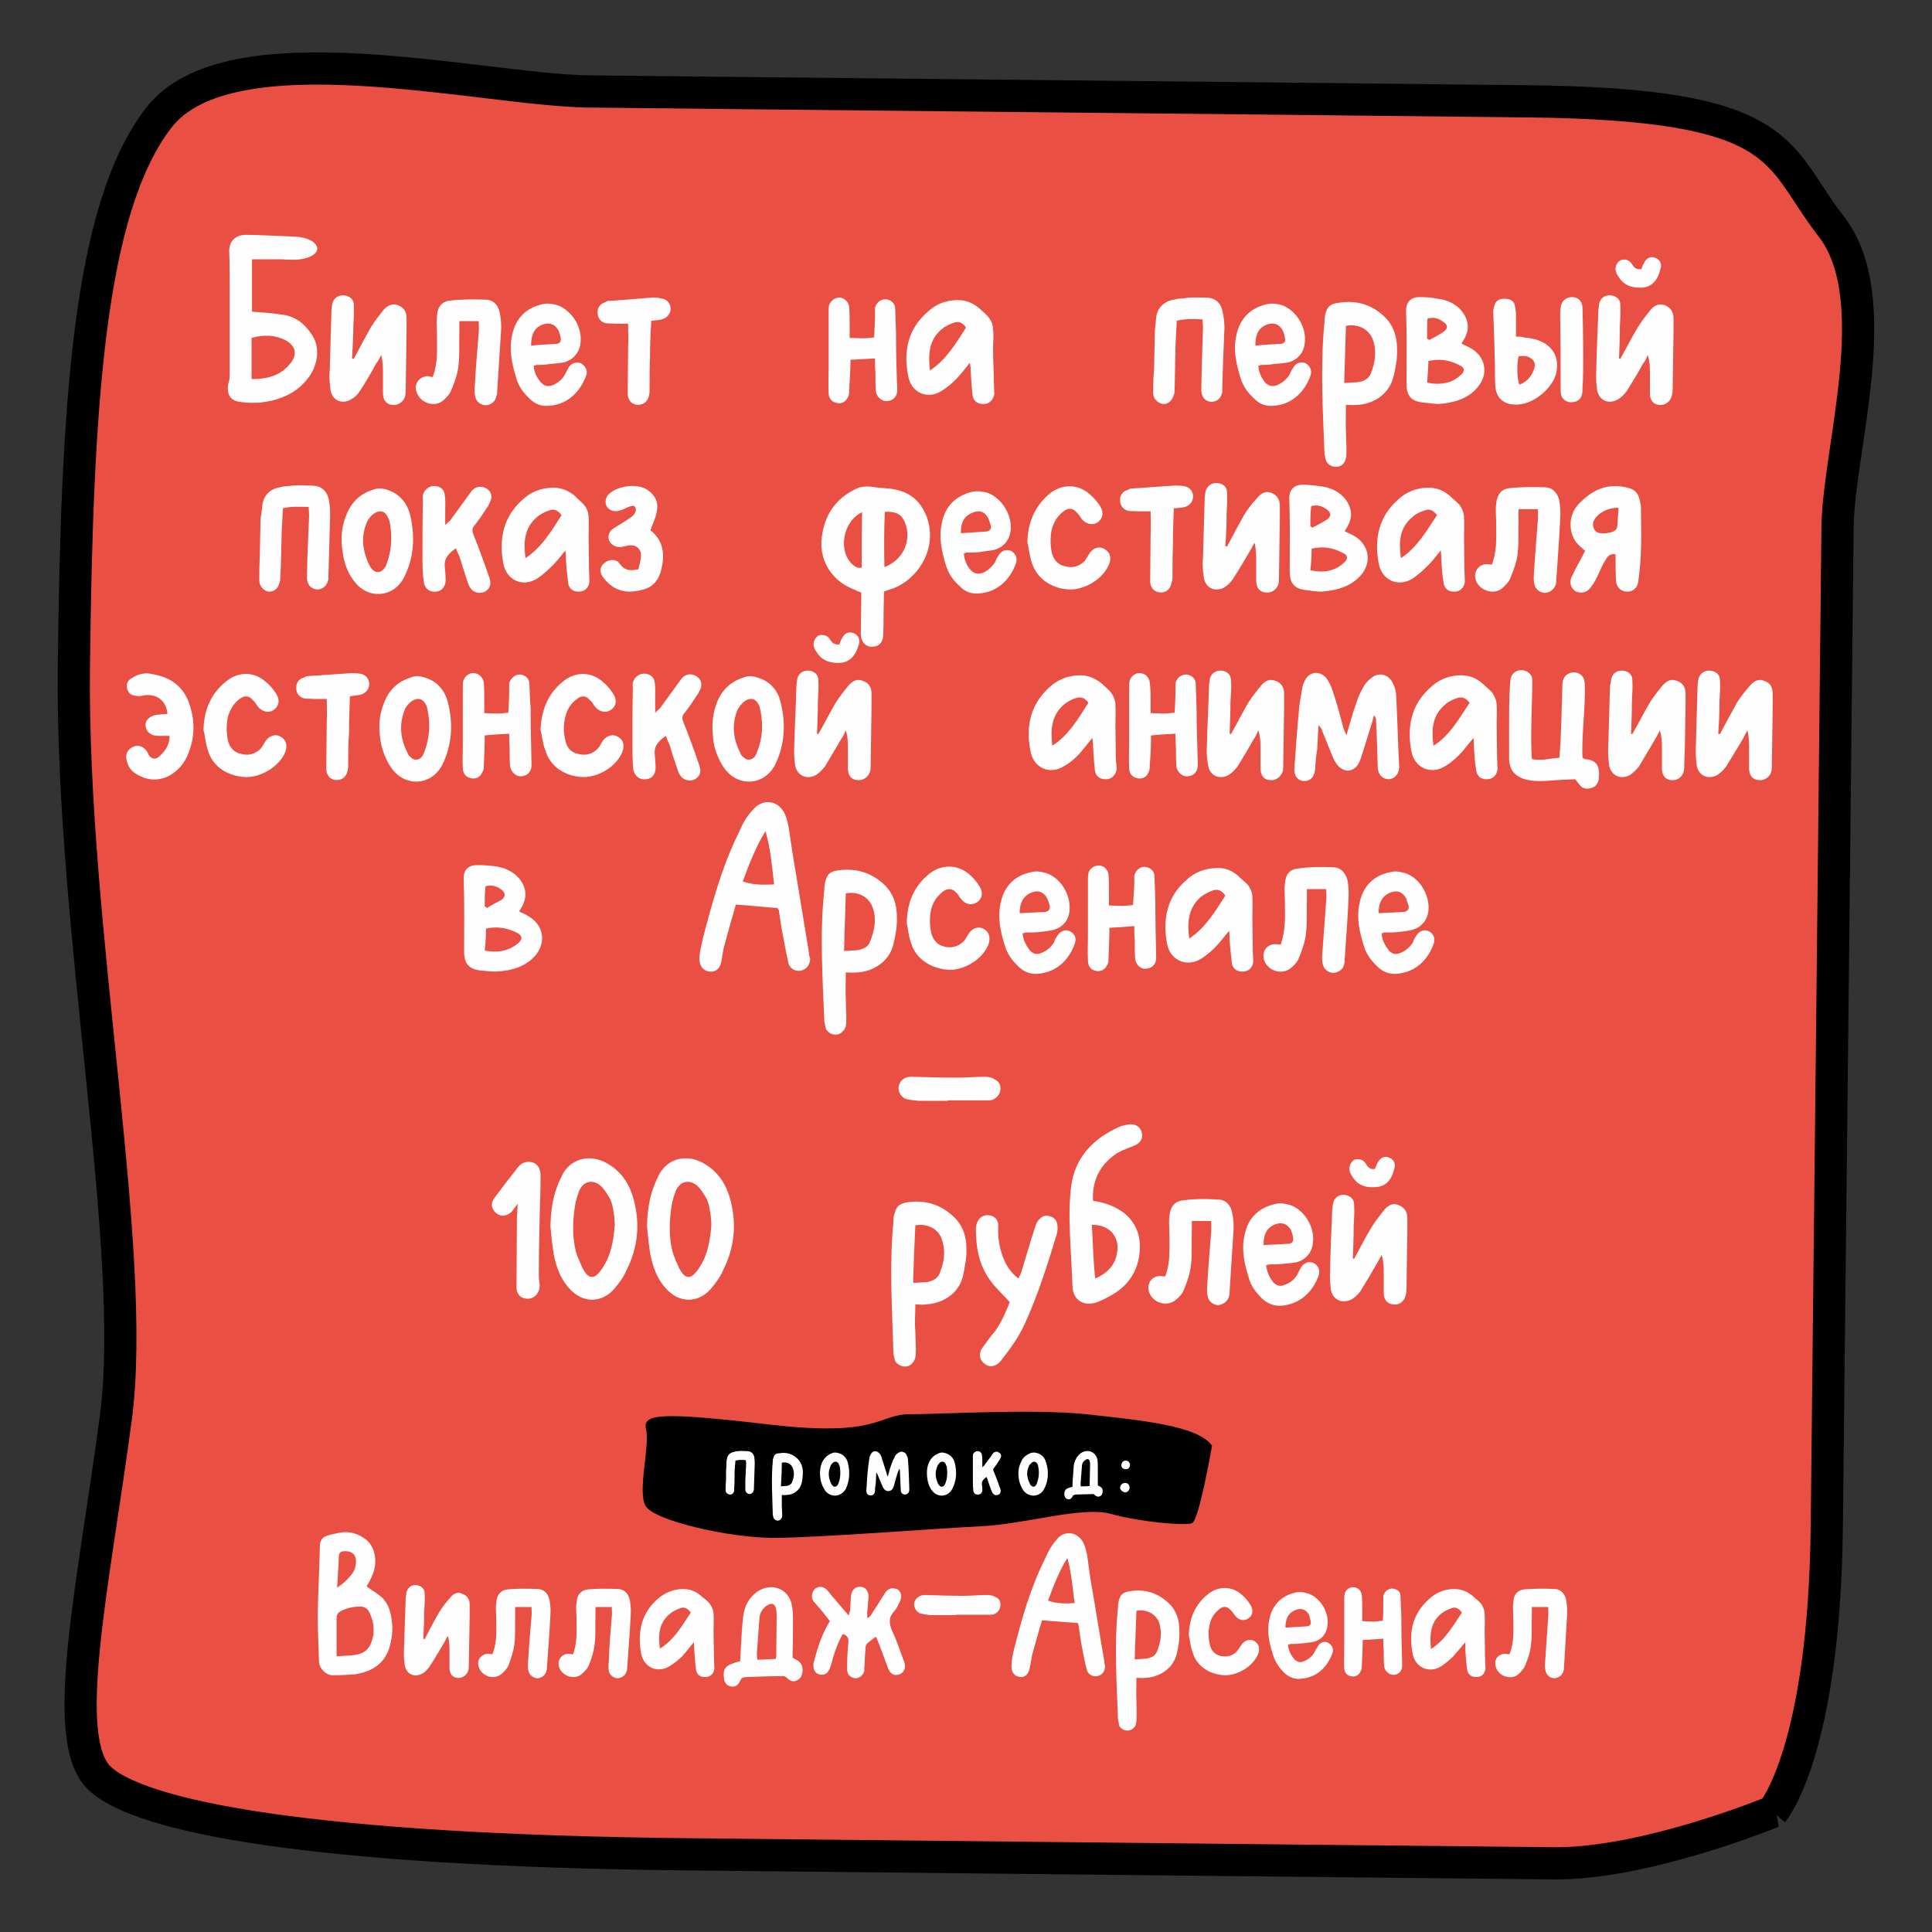 <?xml version="1.0" encoding="UTF-8"?>
<!DOCTYPE svg PUBLIC "-//W3C//DTD SVG 1.1//EN" "http://www.w3.org/Graphics/SVG/1.1/DTD/svg11.dtd">
<!-- Creator: CorelDRAW X6 -->
<svg xmlns="http://www.w3.org/2000/svg" xml:space="preserve" width="45mm" height="45mm" version="1.1" style="shape-rendering:geometricPrecision; text-rendering:geometricPrecision; image-rendering:optimizeQuality; fill-rule:evenodd; clip-rule:evenodd"
viewBox="0 0 4500 4500"
 xmlns:xlink="http://www.w3.org/1999/xlink">
 <rect x="0" y="0" width="4500" height="4500" fill="#333333" stroke="none"/>
 <defs>
  <style type="text/css">
   <![CDATA[
    .str0 {stroke:black;stroke-width:75}
    .fil2 {fill:black}
    .fil0 {fill:#E94F42}
    .fil1 {fill:#FEFEFE;fill-rule:nonzero}
   ]]>
  </style>
 </defs>
 <g id="Слой_x0020_1">
  <g id="_367596328">
   <path class="fil0 str0" d="M4129 4220c0,0 121,-140 126,-669 6,-529 23,-2140 25,-2323 2,-182 116,-533 -15,-701 -131,-168 -95,-285 -709,-291 -614,-7 -1936,-20 -2185,-23 -249,-3 -836,-152 -1001,61 -165,213 -191,676 -198,1284 -6,609 149,1352 98,1743 -52,391 -133,749 -39,840 94,92 504,169 1367,178 862,9 1804,19 2019,21 214,3 512,-120 512,-120z"/>
   <g>
    <g>
     <path class="fil1" d="M728 782c-17,-27 -39,-45 -70,-49 -23,-4 -46,-5 -71,-7 0,-36 0,-83 0,-122 36,0 53,0 71,0 9,1 19,1 28,1 33,-1 53,-13 53,-26 -1,-15 -23,-27 -54,-28 -92,-4 -102,-4 -112,-4 -26,0 -41,16 -39,43 1,25 1,60 1,85 0,66 0,132 0,198 0,7 -1,15 -3,20 -5,24 4,40 26,43 34,5 67,2 98,-10 27,-10 48,-26 65,-50 20,-29 24,-67 7,-94zm-53 66c-22,27 -52,35 -89,35 0,-33 0,-64 0,-96 30,-8 55,-7 80,6 24,13 27,35 9,55zm149 -12c-1,0 -3,-1 -4,-1 1,-25 3,-49 3,-75 1,-17 2,-34 1,-51 0,-12 -10,-20 -23,-21 -12,-1 -23,5 -27,19 -1,4 -1,10 -2,16 -1,47 -3,93 -4,140 -2,15 0,30 2,46 4,24 27,34 48,21 8,-4 15,-11 20,-19 14,-21 26,-42 38,-64 5,-6 8,-13 12,-20 4,16 4,30 4,44 0,16 0,30 0,45 0,16 8,26 22,27 13,2 27,-7 30,-22 1,-5 1,-11 1,-15 1,-45 1,-90 2,-135 0,-10 0,-20 0,-30 0,-14 -6,-25 -20,-30 -12,-5 -24,0 -33,10 -10,13 -21,26 -30,41 -14,25 -27,49 -40,74zm291 -88c0,11 1,18 0,26 -3,42 -7,82 -9,124 -1,9 -1,18 1,26 2,12 14,20 25,20 12,-1 22,-9 24,-21 2,-4 2,-7 2,-11 3,-47 6,-94 9,-141 1,-14 0,-28 -3,-42 -3,-18 -15,-31 -33,-31 -27,-1 -55,-1 -82,2 -21,2 -30,16 -31,35 -1,7 -1,12 -1,19 1,19 1,39 1,58 0,23 -2,44 -10,66 -5,0 -9,-2 -13,-2 -19,2 -31,18 -25,36 7,25 39,38 61,22 8,-7 17,-16 20,-25 8,-19 15,-38 17,-58 3,-26 1,-52 2,-79 0,-7 0,-15 0,-24 16,0 28,0 45,0zm128 104c3,-1 5,-1 7,-2 10,0 19,0 29,-2 11,-1 24,-2 35,-4 21,-6 36,-23 38,-45 5,-36 -19,-75 -53,-88 -10,-3 -22,-5 -33,-3 -40,8 -65,33 -73,72 -8,34 -1,66 9,99 5,20 17,36 32,50 13,13 28,18 46,16 44,-3 73,-35 86,-72 3,-11 -3,-21 -13,-27 -10,-4 -21,-1 -28,9 -3,6 -6,11 -9,17 -6,11 -15,19 -28,25 -11,4 -19,3 -28,-6 -9,-11 -16,-23 -17,-39zm-6 -47c0,-22 5,-39 24,-48 18,-7 31,-3 40,13 2,5 4,11 5,18 1,8 -2,12 -10,13 -20,1 -39,2 -59,4zm226 -51c0,19 1,37 0,55 0,36 -1,72 -1,108 0,16 11,26 24,26 14,0 24,-9 26,-24 1,-3 1,-8 1,-12 0,-24 0,-48 1,-73 0,-28 1,-57 3,-87 9,-1 18,-1 24,-3 13,-3 21,-14 21,-25 0,-12 -9,-23 -23,-24 -7,-2 -13,-2 -20,-2 -35,3 -69,6 -104,8 -2,1 -3,1 -5,3 -12,3 -19,13 -18,25 0,12 8,22 20,24 7,1 14,0 20,1 10,0 21,0 31,0zm573 32c-10,1 -19,2 -27,2 -10,0 -19,-1 -30,-1 0,-10 0,-18 0,-27 0,-15 0,-30 -1,-44 -1,-12 -10,-21 -21,-23 -11,-1 -22,7 -26,18 -1,6 -1,10 -1,16 0,44 0,87 0,130 0,19 -1,39 0,58 0,12 7,21 17,23 11,4 23,-1 28,-13 3,-5 3,-11 3,-18 1,-23 3,-45 3,-69 19,-1 37,-2 57,-3 0,12 0,22 1,33 0,14 0,29 1,42 1,15 15,26 27,24 14,-1 23,-11 23,-26 -2,-44 -3,-89 -3,-133 -1,-19 -1,-39 -2,-58 -1,-12 -11,-19 -22,-20 -12,0 -22,8 -25,20 0,4 0,10 0,15 0,18 -1,34 -2,54zm223 59c2,10 2,16 2,20 1,18 2,35 4,53 1,15 11,23 24,23 14,1 24,-8 27,-23 0,-9 -1,-18 -1,-26 0,-26 -2,-51 -2,-77 0,-16 2,-33 0,-49 0,-9 -4,-19 -9,-25 -6,-9 -15,-15 -23,-23 -16,-13 -33,-20 -54,-19 -26,1 -48,10 -67,28 -45,39 -56,91 -45,147 6,41 46,58 79,36 13,-8 23,-17 32,-26 11,-11 20,-23 33,-39zm-93 18c-4,-36 -3,-70 26,-95 8,-7 19,-13 29,-16 12,-5 22,0 29,11 -23,36 -46,75 -84,100zm635 -119c0,6 1,13 1,19 -1,32 -2,66 -3,98 0,16 -1,33 -1,49 1,16 10,25 23,26 14,0 24,-9 26,-24 0,-3 0,-5 0,-8 1,-47 3,-94 5,-141 0,-13 -2,-25 -4,-36 -4,-22 -18,-34 -40,-34 -17,0 -35,-1 -52,2 -11,0 -24,3 -34,6 -16,7 -27,20 -29,38 -1,11 -2,20 -3,31 -1,31 -1,62 -2,93 -2,17 -2,35 -2,52 0,13 9,23 22,26 12,1 22,-7 26,-21 2,-4 2,-10 2,-14 1,-35 1,-68 2,-102 1,-19 2,-38 3,-57 21,-5 40,-4 60,-3zm130 108c2,-1 4,-1 6,-2 10,0 19,0 29,-2 12,-1 24,-2 35,-4 22,-6 36,-23 38,-45 5,-36 -19,-75 -52,-88 -10,-3 -23,-5 -34,-3 -39,8 -65,33 -73,72 -8,34 -1,66 9,99 6,20 17,36 33,50 12,13 28,18 46,16 43,-3 73,-35 85,-72 3,-11 -2,-21 -12,-27 -11,-4 -22,-1 -28,9 -4,6 -7,11 -9,17 -7,11 -16,19 -29,25 -11,4 -19,3 -28,-6 -9,-11 -15,-23 -16,-39zm-7 -47c0,-22 5,-39 24,-48 18,-7 31,-3 40,13 2,5 4,11 5,18 2,8 -2,12 -10,13 -20,1 -39,2 -59,4zm211 138c9,0 17,1 26,0 32,-1 74,-20 85,-67 5,-20 9,-42 8,-64 0,-29 -9,-56 -31,-76 -29,-27 -64,-37 -103,-31 -22,2 -30,10 -34,31 -1,5 -1,9 -1,14 -10,102 -4,204 0,306 1,6 2,13 4,18 8,15 29,18 40,6 5,-6 7,-15 7,-22 1,-17 -1,-35 -1,-52 -1,-21 0,-40 0,-63zm-4 -51c1,-47 3,-91 4,-133 29,-6 55,9 63,33 9,26 5,52 -5,78 -5,12 -16,18 -29,20 -9,1 -19,1 -33,2zm273 -92c11,-16 17,-30 14,-48 -6,-29 -33,-52 -68,-56 -14,-3 -29,-4 -44,-4 -20,0 -31,12 -31,31 2,57 1,113 1,170 0,31 12,43 44,45 10,1 21,3 31,3 37,-3 71,-13 93,-42 24,-31 15,-70 -20,-89 -5,-3 -12,-5 -20,-10zm-80 91c1,-17 3,-32 3,-50 25,-6 49,-3 73,10 11,5 13,13 3,22 -7,7 -16,12 -25,16 -16,5 -33,7 -54,2zm0 -102c0,-16 0,-30 1,-47 14,-4 26,-1 37,8 11,7 11,15 0,23 -10,7 -22,13 -33,19 -1,-1 -2,-2 -5,-3zm207 -5c0,-19 0,-37 0,-55 -1,-6 -1,-12 -3,-19 -2,-9 -11,-14 -21,-14 -12,-1 -21,3 -25,12 -2,6 -4,12 -4,18 2,43 3,85 4,128 0,16 0,31 1,47 3,32 27,46 63,40 35,-7 72,-41 79,-73 10,-47 -21,-79 -76,-82 -4,-2 -10,-2 -18,-2zm6 46c12,-2 23,-1 32,7 9,9 6,19 2,28 -6,14 -16,25 -32,31 -5,-12 -7,-44 -2,-66zm149 72c3,-29 1,-151 0,-184 0,-16 -10,-26 -24,-26 -15,0 -26,10 -27,25 -1,7 -1,15 -1,22 1,56 1,111 1,166 0,4 0,10 1,14 2,10 12,18 23,18 12,0 22,-5 25,-16 2,-5 2,-12 2,-19zm137 -275c-13,1 -17,-4 -22,-12 -5,-9 -17,-13 -26,-9 -8,4 -13,13 -12,23 1,5 3,10 6,14 12,21 31,28 55,27 22,-1 37,-16 43,-42 5,-12 0,-22 -10,-27 -11,-5 -22,-1 -28,12 -3,4 -4,10 -6,14zm-49 209c-1,0 -2,-1 -3,-1 1,-25 2,-49 2,-75 1,-17 2,-34 1,-51 0,-12 -10,-20 -22,-21 -13,-1 -24,5 -27,19 -1,4 -1,10 -2,16 -2,47 -4,93 -5,140 -1,15 0,30 2,46 5,24 27,34 49,21 7,-4 14,-11 20,-19 13,-21 26,-42 38,-64 5,-6 8,-13 11,-20 5,16 5,30 5,44 0,16 0,30 0,45 0,16 8,26 21,27 14,2 27,-7 30,-22 2,-5 2,-11 2,-15 1,-45 1,-90 2,-135 0,-10 0,-20 0,-30 0,-14 -7,-25 -20,-30 -13,-5 -24,0 -33,10 -10,13 -21,26 -30,41 -15,25 -27,49 -41,74zm-3055 345c0,7 1,13 1,19 -1,32 -3,66 -4,98 0,16 -1,33 -1,49 1,16 10,25 24,26 13,0 23,-9 26,-24 0,-3 0,-5 0,-8 1,-47 3,-94 4,-141 0,-12 -1,-25 -3,-36 -5,-22 -18,-33 -41,-33 -16,0 -34,-2 -51,1 -12,0 -24,3 -34,6 -17,7 -27,21 -29,39 -1,10 -2,20 -4,30 -1,31 -1,62 -2,93 -1,17 -1,35 -1,52 0,13 9,23 21,26 13,1 23,-7 26,-21 2,-4 2,-10 2,-14 2,-35 2,-68 3,-102 1,-19 2,-38 3,-57 20,-5 39,-4 60,-3zm82 121c4,17 11,36 25,53 32,42 91,37 115,-10 24,-47 26,-97 14,-147 -8,-30 -28,-51 -59,-59 -9,-2 -19,-2 -28,2 -29,9 -50,29 -61,58 -14,33 -14,66 -6,103zm107 -85c6,34 4,65 -7,95 -1,4 -3,8 -6,12 -8,11 -20,11 -28,2 -3,-3 -5,-6 -7,-10 -15,-32 -20,-64 -6,-98 3,-9 11,-18 19,-23 13,-8 25,-4 31,11 3,4 3,9 4,11zm154 60c3,9 7,15 9,22 7,21 13,42 20,62 7,17 19,22 34,19 14,-5 21,-17 15,-34 -12,-35 -24,-68 -38,-103 -3,-8 -2,-14 4,-20 10,-13 19,-26 28,-40 4,-5 6,-11 9,-17 4,-12 0,-23 -11,-29 -12,-6 -24,-4 -33,6 -2,2 -3,5 -6,8 -14,20 -30,41 -45,62 -2,2 -5,4 -11,10 0,-13 0,-22 0,-31 0,-13 1,-27 -1,-39 -1,-14 -12,-21 -25,-21 -12,0 -23,9 -26,21 -1,4 0,10 0,15 -1,42 -1,84 -1,125 0,21 0,42 3,62 2,16 14,25 29,23 13,-1 22,-12 22,-27 0,-10 -1,-21 -2,-31 -2,-20 9,-31 26,-43zm255 5c1,10 1,16 1,20 1,18 3,35 5,53 1,15 11,23 23,23 15,1 25,-8 27,-23 0,-9 -1,-18 -1,-26 0,-26 -1,-51 -1,-77 0,-16 1,-33 0,-48 0,-9 -4,-20 -9,-26 -7,-9 -16,-15 -23,-23 -16,-13 -33,-20 -54,-19 -26,1 -49,10 -68,28 -45,40 -55,91 -45,147 7,41 46,58 80,36 12,-8 22,-17 31,-26 12,-11 21,-23 34,-39zm-93 18c-5,-36 -3,-70 26,-95 8,-7 19,-13 29,-16 11,-5 21,0 29,11 -23,36 -46,75 -84,100zm291 -65c6,-17 13,-30 15,-45 4,-20 -4,-37 -22,-49 -22,-16 -71,-10 -91,11 -7,8 -9,20 -3,29 7,9 19,12 30,8 12,-3 26,-14 34,-10 8,10 -1,21 -10,27 -11,8 -24,15 -36,23 -12,6 -18,18 -13,30 4,10 16,17 29,15 4,-1 9,-2 13,-3 18,-4 32,5 32,23 0,10 -4,22 -6,32 -19,4 -32,3 -43,-12 -7,-12 -22,-12 -33,-5 -13,8 -16,21 -8,33 4,6 9,12 16,18 23,21 52,21 80,13 26,-7 38,-28 42,-50 8,-34 3,-65 -26,-88zm544 143c7,-3 12,-4 17,-6 56,-18 110,-89 83,-167 -16,-42 -44,-62 -87,-67 -13,-1 -27,-2 -40,-4 -15,-2 -29,-1 -43,7 -45,23 -69,61 -75,111 -7,55 26,104 78,122 4,3 9,4 14,6 0,7 0,13 0,20 0,26 -1,52 -1,76 0,21 14,33 30,30 13,-1 21,-10 22,-25 1,-17 1,-34 1,-51 0,-18 1,-34 1,-52zm2 -186c31,-1 42,8 50,34 10,40 -10,79 -51,95 -1,-43 -1,-86 1,-129zm-53 1c-1,43 -1,86 -1,129 -10,2 -15,-2 -21,-7 -35,-31 -23,-101 22,-122zm237 96c2,-1 4,-1 6,-2 10,0 19,0 30,-1 11,-2 23,-3 34,-5 22,-6 36,-22 39,-45 4,-36 -20,-75 -53,-88 -10,-3 -23,-5 -34,-3 -39,8 -65,33 -73,72 -8,34 -1,66 9,99 6,20 17,36 33,50 12,13 28,18 46,16 43,-3 73,-35 85,-72 3,-11 -2,-21 -12,-27 -10,-4 -22,-1 -28,9 -4,6 -7,11 -9,17 -7,11 -16,19 -28,25 -12,4 -20,3 -29,-6 -9,-11 -15,-23 -16,-39zm-7 -47c0,-22 5,-38 25,-47 18,-8 30,-4 39,12 2,6 4,11 6,18 1,8 -3,12 -11,13 -20,1 -39,3 -59,4zm155 21c4,16 5,32 10,47 12,38 47,62 90,63 37,0 79,-27 91,-61 5,-14 1,-26 -11,-33 -11,-7 -25,-4 -34,8 -4,6 -8,13 -12,19 -12,13 -29,18 -46,13 -17,-3 -27,-16 -31,-31 -4,-19 -4,-38 0,-56 5,-17 14,-31 27,-41 12,-9 23,-8 32,4 4,3 7,9 10,13 9,12 25,17 37,9 12,-8 16,-22 7,-37 -7,-11 -15,-21 -25,-29 -27,-24 -63,-24 -91,-3 -37,30 -53,69 -54,115zm287 -72c0,19 1,37 0,55 0,36 -1,72 -1,108 0,16 11,26 25,26 13,0 23,-9 25,-24 2,-3 2,-8 2,-12 0,-24 0,-48 1,-73 0,-28 1,-57 2,-87 9,-1 18,-1 25,-3 12,-3 20,-13 20,-25 0,-12 -9,-23 -23,-24 -6,-1 -13,-1 -20,-1 -35,2 -68,5 -103,7 -2,1 -4,1 -6,3 -12,3 -19,13 -18,25 0,12 8,22 20,24 7,1 14,0 21,1 10,0 20,0 30,0zm178 82c-1,0 -2,-1 -4,-1 2,-25 3,-49 3,-75 1,-17 2,-34 1,-51 0,-12 -10,-20 -23,-21 -12,-1 -23,6 -27,19 -1,4 -1,10 -2,16 -1,47 -3,93 -4,140 -2,15 0,30 2,46 4,24 27,34 48,22 8,-5 15,-12 20,-20 14,-21 26,-42 39,-64 4,-6 7,-13 11,-20 4,16 4,31 4,44 0,16 0,30 0,45 0,16 8,26 22,27 13,2 27,-7 30,-21 1,-6 1,-12 1,-16 1,-45 1,-90 2,-135 0,-10 0,-20 0,-30 0,-14 -6,-25 -20,-30 -12,-5 -23,0 -32,11 -11,12 -22,25 -31,40 -14,25 -27,49 -40,74z"/>
     <path class="fil1" d="M3132 1237c11,-16 17,-30 14,-48 -6,-29 -33,-52 -68,-56 -14,-2 -29,-4 -44,-4 -20,0 -31,12 -31,31 2,57 1,113 1,170 0,31 12,43 44,45 10,2 21,3 31,3 37,-3 71,-13 94,-42 23,-31 14,-70 -21,-89 -5,-3 -12,-5 -20,-10zm-80 91c2,-17 3,-32 3,-50 25,-6 49,-3 73,10 11,5 13,13 3,22 -7,7 -16,13 -25,16 -15,6 -33,7 -54,2zm0 -102c0,-16 0,-30 2,-47 13,-4 25,-1 37,8 10,8 10,15 0,23 -11,7 -23,13 -34,19 -1,-1 -2,-2 -5,-3zm304 56c1,10 1,16 1,20 1,18 2,35 5,53 1,15 11,23 23,23 15,1 25,-8 27,-23 0,-9 -1,-18 -1,-26 0,-26 -1,-51 -1,-77 0,-16 1,-33 0,-48 0,-9 -5,-20 -9,-26 -7,-9 -16,-15 -24,-23 -15,-13 -32,-20 -54,-19 -25,1 -48,10 -67,28 -45,40 -55,91 -45,147 7,41 46,58 80,36 12,-8 22,-17 31,-26 12,-11 21,-23 34,-39zm-93 18c-5,-36 -4,-70 26,-95 7,-7 19,-13 29,-16 11,-5 21,0 29,11 -24,36 -46,75 -84,100zm319 -114c0,10 1,18 0,25 -3,42 -7,82 -9,124 -1,9 -1,18 1,26 2,12 14,20 25,20 12,-1 22,-9 25,-21 1,-4 1,-7 1,-10 3,-48 7,-95 9,-142 1,-13 0,-28 -2,-42 -4,-18 -16,-31 -34,-31 -27,-1 -55,-1 -82,2 -20,2 -29,16 -31,35 -1,7 -1,12 -1,19 1,19 1,39 1,59 0,22 -2,43 -10,65 -5,0 -9,-1 -13,-1 -19,1 -30,18 -25,36 7,24 40,37 61,21 8,-7 17,-16 20,-25 8,-19 15,-38 17,-58 3,-26 1,-52 2,-79 0,-7 0,-14 0,-23 16,0 28,0 45,0zm181 105c0,4 0,7 0,10 0,16 0,33 1,50 0,15 10,26 24,27 15,1 26,-8 28,-24 8,-58 7,-101 6,-174 -4,-30 -10,-41 -40,-46 -45,-8 -77,11 -105,40 -23,24 -25,62 -6,89 6,7 14,14 21,20 -10,21 -22,40 -31,60 -7,14 -2,28 10,35 13,5 26,2 35,-11 15,-19 21,-44 35,-65 4,-7 10,-13 22,-11zm7 -108c-1,15 -2,30 -3,43 -1,15 -26,17 -39,16 -14,-1 -21,-16 -16,-28 6,-17 34,-33 58,-31zm-3375 531c0,20 -9,34 -23,47 -10,10 -21,7 -27,-5 0,-1 -1,-2 -1,-3 -7,-12 -17,-18 -30,-15 -13,4 -21,14 -20,27 2,14 7,26 19,35 24,16 49,21 77,9 24,-12 40,-31 49,-55 16,-40 15,-80 0,-120 -15,-38 -44,-57 -85,-64 -16,-4 -33,0 -46,9 -11,5 -14,14 -12,25 3,9 8,15 17,16 7,2 14,2 20,0 31,-6 55,12 57,43 -8,0 -17,1 -26,2 -16,3 -26,13 -25,25 1,14 12,24 29,24 9,0 17,0 27,0zm79 -14c4,16 5,32 10,47 11,39 47,62 90,63 37,0 79,-27 91,-60 5,-15 1,-27 -11,-34 -11,-7 -25,-3 -34,8 -4,6 -8,13 -12,19 -13,13 -29,18 -46,13 -17,-3 -27,-15 -31,-31 -4,-19 -4,-38 0,-56 5,-17 14,-31 27,-41 12,-9 23,-8 32,4 4,3 7,9 10,13 9,12 25,17 37,9 12,-8 16,-22 7,-37 -7,-11 -15,-21 -25,-29 -27,-24 -63,-24 -91,-2 -37,29 -53,68 -54,114zm287 -72c0,19 1,37 0,55 0,36 -1,72 -1,108 0,16 11,26 24,26 14,0 24,-9 26,-24 1,-3 1,-7 1,-12 0,-24 0,-48 2,-73 0,-28 1,-57 2,-86 9,-2 18,-2 25,-4 12,-3 20,-13 20,-25 0,-12 -9,-23 -23,-24 -6,-1 -13,-1 -20,-1 -35,2 -68,5 -103,7 -3,2 -4,2 -6,3 -12,3 -19,13 -18,26 0,11 8,21 20,23 7,1 14,0 21,1 10,0 20,0 30,0zm128 111c5,17 12,36 25,53 33,42 91,37 116,-10 23,-47 26,-96 13,-147 -8,-30 -28,-51 -58,-58 -9,-3 -19,-3 -28,1 -30,9 -51,29 -62,58 -14,33 -14,66 -6,103zm107 -85c7,34 4,65 -7,96 -1,3 -3,7 -5,11 -8,11 -21,11 -28,2 -4,-3 -6,-6 -7,-10 -16,-31 -20,-64 -7,-98 3,-9 11,-18 19,-23 14,-8 25,-4 32,11 2,4 2,9 3,11zm188 6c-10,1 -19,2 -27,2 -10,0 -19,-1 -29,-1 0,-10 0,-18 0,-27 0,-15 0,-29 -1,-44 -2,-12 -11,-21 -22,-22 -11,-2 -22,6 -26,18 -1,5 -1,10 -1,15 0,44 0,87 0,131 0,19 -1,38 0,57 0,12 7,21 17,23 11,4 24,-1 28,-13 4,-4 4,-11 4,-18 1,-22 2,-45 2,-68 19,-2 37,-3 57,-4 0,13 0,23 1,33 0,14 0,29 1,42 2,15 15,26 27,24 14,-1 23,-11 23,-26 -1,-44 -2,-89 -2,-132 -2,-19 -2,-40 -3,-59 -1,-12 -11,-19 -22,-20 -11,0 -21,8 -25,20 0,5 0,10 0,15 0,18 -1,35 -2,54zm75 40c4,16 5,32 11,47 11,39 47,62 89,63 38,0 79,-27 91,-60 5,-15 2,-27 -11,-34 -11,-7 -25,-3 -34,8 -4,6 -7,13 -12,19 -12,13 -29,18 -46,13 -17,-3 -27,-15 -30,-31 -5,-19 -5,-38 0,-56 4,-17 13,-31 27,-41 11,-9 22,-8 31,4 5,3 7,9 10,13 9,12 25,17 37,9 13,-8 16,-22 7,-37 -7,-11 -15,-21 -25,-29 -27,-24 -63,-24 -91,-2 -37,29 -52,68 -54,114zm292 14c3,9 6,15 9,22 6,21 13,42 20,62 7,17 19,22 34,19 14,-5 21,-17 15,-34 -12,-35 -24,-68 -38,-103 -3,-8 -2,-14 4,-20 10,-13 19,-26 28,-40 4,-5 6,-11 9,-16 4,-13 0,-24 -12,-30 -11,-6 -23,-4 -32,6 -2,2 -4,6 -6,8 -14,20 -30,41 -45,62 -2,2 -5,4 -11,10 0,-13 0,-22 0,-31 0,-13 1,-27 -1,-39 -1,-13 -12,-21 -25,-21 -12,0 -23,9 -26,21 -1,5 0,10 0,15 -1,42 -1,84 -1,125 0,21 0,42 2,62 3,16 15,25 30,23 13,-1 22,-11 22,-27 0,-10 -1,-20 -2,-31 -2,-20 9,-31 26,-43zm113 25c5,17 12,36 25,53 33,42 91,37 116,-10 23,-47 26,-96 13,-147 -7,-30 -28,-51 -58,-58 -9,-3 -19,-3 -28,1 -29,9 -51,29 -62,58 -13,33 -13,66 -6,103zm107 -85c7,34 5,65 -7,96 -1,3 -3,7 -5,11 -8,11 -20,11 -28,2 -4,-3 -6,-6 -7,-10 -16,-31 -20,-64 -7,-98 4,-9 12,-18 19,-23 14,-8 25,-4 32,11 2,4 2,9 3,11zm184 -153c-13,1 -17,-4 -22,-12 -5,-9 -17,-12 -26,-9 -7,4 -13,13 -12,24 1,4 3,10 6,13 12,21 31,28 55,27 22,-1 37,-16 44,-42 4,-12 0,-22 -11,-27 -11,-5 -22,-1 -28,12 -3,4 -4,10 -6,14zm-49 209c-1,0 -2,-1 -3,-1 1,-25 2,-49 2,-75 1,-17 2,-34 1,-51 0,-12 -10,-20 -22,-21 -13,-1 -24,6 -27,19 -1,5 -1,10 -2,16 -1,47 -4,93 -5,140 -1,15 0,31 2,46 5,24 27,34 49,22 8,-5 14,-12 20,-19 13,-22 26,-43 38,-64 5,-7 8,-14 11,-21 5,16 5,31 5,44 0,16 0,30 0,45 0,16 8,26 21,27 14,2 27,-7 31,-21 1,-6 1,-12 1,-16 1,-45 1,-90 2,-135 0,-10 0,-20 0,-30 0,-14 -7,-25 -20,-29 -13,-6 -24,0 -33,10 -10,12 -21,26 -30,40 -15,25 -27,50 -41,74zm638 9c2,10 2,16 2,20 1,18 2,35 4,53 1,15 11,23 24,23 14,1 24,-8 27,-23 0,-9 -2,-18 -2,-26 0,-25 -1,-51 -1,-77 0,-16 1,-33 0,-48 0,-9 -4,-19 -9,-26 -6,-9 -15,-15 -23,-23 -16,-13 -33,-20 -54,-19 -26,1 -48,10 -68,28 -44,40 -55,91 -44,147 6,41 46,58 79,36 13,-7 23,-16 32,-25 11,-12 20,-24 33,-40zm-93 18c-4,-36 -3,-69 26,-95 8,-7 19,-13 29,-16 11,-4 22,0 29,11 -23,36 -46,76 -84,100zm285 -77c-10,1 -19,2 -27,2 -10,0 -19,-1 -29,-1 0,-10 0,-18 0,-27 0,-15 0,-29 -2,-44 -1,-12 -10,-21 -21,-22 -11,-2 -22,6 -26,18 -1,5 -1,10 -1,15 0,44 0,87 0,131 0,19 -1,38 0,57 0,12 7,21 17,23 11,4 24,-1 28,-13 3,-4 3,-11 3,-18 2,-22 3,-45 3,-68 19,-2 37,-3 57,-4 0,13 0,23 1,33 0,14 0,29 1,42 1,15 15,26 27,24 14,-1 23,-11 23,-26 -1,-44 -3,-89 -3,-132 -1,-19 -1,-40 -2,-59 -1,-12 -11,-19 -22,-20 -12,0 -22,8 -25,20 0,5 0,10 0,15 0,18 -1,35 -2,54zm131 50c-1,0 -2,-1 -3,-1 1,-25 2,-49 2,-75 1,-17 3,-34 1,-51 0,-12 -10,-20 -22,-21 -12,-1 -24,6 -27,19 -1,5 -1,10 -2,16 -1,47 -4,93 -5,140 -1,15 0,31 3,46 4,24 26,34 48,22 8,-5 14,-12 20,-19 14,-22 26,-43 38,-64 5,-7 8,-14 11,-21 5,16 5,31 5,44 0,16 0,30 0,45 0,16 8,26 21,27 14,2 27,-7 31,-21 1,-6 1,-12 1,-16 1,-45 1,-90 2,-135 0,-10 0,-20 0,-30 0,-14 -7,-25 -20,-29 -13,-6 -24,0 -33,10 -10,12 -21,26 -30,40 -15,25 -27,50 -41,74zm269 3c-3,-9 -7,-15 -8,-21 -7,-28 -15,-56 -24,-83 -4,-11 -8,-21 -15,-30 -15,-17 -37,-15 -48,3 -4,7 -7,14 -8,22 -3,18 -7,37 -8,56 -4,42 -7,85 -10,128 -2,18 7,30 21,31 15,1 25,-8 27,-26 1,-15 2,-31 5,-47 1,-19 2,-38 3,-57 6,6 8,11 10,17 8,20 16,39 24,59 7,15 16,28 33,30 18,0 27,-14 32,-30 9,-27 17,-55 26,-83 1,-4 3,-10 4,-16 4,4 5,7 5,11 2,37 3,74 4,111 1,16 11,27 26,27 14,-1 24,-13 24,-29 -3,-54 -4,-109 -7,-164 0,-11 -3,-22 -8,-31 -8,-18 -28,-25 -44,-16 -9,6 -17,13 -22,21 -8,13 -15,28 -19,42 -9,24 -15,48 -23,75zm296 6c1,10 1,16 1,20 1,18 2,35 5,53 1,15 11,23 23,23 15,1 25,-8 27,-23 0,-9 -1,-18 -1,-26 0,-25 -1,-51 -1,-77 0,-16 1,-33 0,-48 0,-9 -5,-19 -9,-26 -7,-9 -16,-15 -24,-23 -15,-13 -32,-20 -54,-19 -25,1 -48,10 -67,28 -45,40 -55,91 -45,147 7,41 46,58 80,36 12,-7 22,-16 31,-25 12,-12 20,-24 34,-40zm-93 18c-5,-36 -4,-69 26,-95 7,-7 19,-13 29,-16 11,-4 21,0 29,11 -24,36 -46,76 -84,100zm229 31c0,-7 -1,-13 -1,-20 -2,-51 2,-108 2,-165 0,-11 -10,-20 -22,-22 -10,-1 -21,3 -26,13 -3,7 -4,14 -4,22 -2,31 -2,64 -2,95 0,26 0,53 0,79 2,23 11,35 33,44 17,5 33,6 51,5 23,-2 48,-3 70,-4 4,5 6,8 8,10 6,10 16,14 27,11 11,-2 19,-10 20,-23 3,-29 -5,-43 -33,-45 -1,0 -3,-2 -5,-3 -3,-48 8,-123 5,-175 -1,-15 -12,-24 -25,-24 -12,0 -24,8 -26,21 -1,4 -1,9 -1,13 -2,55 -2,109 -7,165 -21,1 -41,8 -64,3zm234 -58c-1,0 -2,-1 -3,-1 1,-25 2,-49 2,-75 1,-17 2,-34 1,-51 0,-12 -10,-20 -22,-21 -13,-1 -24,6 -27,19 -1,5 -1,10 -3,16 -1,47 -3,93 -4,140 -1,15 0,31 2,46 5,24 27,34 49,22 7,-5 14,-12 20,-19 13,-22 26,-43 38,-64 4,-7 8,-14 11,-21 5,16 5,31 5,44 0,16 0,30 0,45 0,16 8,26 21,27 14,2 27,-7 30,-21 1,-6 1,-12 1,-16 2,-45 2,-90 3,-135 0,-10 0,-20 0,-30 0,-14 -7,-25 -20,-29 -13,-6 -24,0 -33,10 -10,12 -21,26 -30,40 -15,25 -27,50 -41,74zm204 0c-1,0 -2,-1 -4,-1 2,-25 3,-49 3,-75 1,-17 2,-34 1,-51 0,-12 -10,-20 -23,-21 -12,-1 -23,6 -27,19 -1,5 -1,10 -2,16 -1,47 -3,93 -4,140 -1,15 0,31 2,46 4,24 27,34 48,22 8,-5 15,-12 20,-19 14,-22 26,-43 39,-64 4,-7 7,-14 11,-21 4,16 4,31 4,44 0,16 0,30 0,45 0,16 8,26 22,27 13,2 27,-7 30,-21 1,-6 1,-12 1,-16 1,-45 1,-90 2,-135 0,-10 0,-20 0,-30 0,-14 -6,-25 -20,-29 -12,-6 -23,0 -32,10 -11,12 -22,26 -31,40 -14,25 -27,50 -40,74zm-2797 413c11,-16 17,-31 14,-49 -6,-29 -33,-51 -68,-56 -14,-2 -29,-3 -44,-3 -20,0 -31,11 -31,30 2,57 1,114 1,171 0,30 12,43 44,45 10,1 21,2 31,2 37,-2 71,-12 94,-41 23,-32 14,-70 -21,-89 -5,-4 -12,-6 -20,-10zm-80 91c2,-17 3,-33 3,-51 25,-6 49,-2 73,10 11,6 13,14 3,23 -7,6 -16,12 -25,15 -15,6 -33,7 -54,3zm0 -103c0,-15 0,-30 2,-47 13,-3 25,-1 37,8 10,8 10,16 0,24 -11,6 -23,12 -34,19 -1,-1 -2,-2 -5,-4zm585 -4c33,2 66,6 97,8 1,2 1,3 3,4 3,22 6,44 11,67 3,18 7,37 11,56 3,14 16,21 29,19 14,-3 22,-14 22,-29 -2,-4 -3,-10 -3,-14 -11,-65 -21,-130 -32,-195 -6,-32 -10,-64 -15,-96 -2,-10 -4,-20 -8,-29 -14,-34 -52,-40 -75,-12 -15,15 -25,34 -34,55 -38,77 -61,161 -83,245 -3,15 -7,30 -8,44 -1,19 9,32 24,33 15,2 26,-9 28,-28 2,-10 3,-22 6,-32 9,-33 18,-66 27,-96zm69 -171c12,41 15,81 20,124 -23,1 -47,2 -73,-7 15,-40 30,-80 53,-117zm187 329c9,0 17,1 26,0 31,-1 74,-20 85,-66 5,-20 9,-43 8,-64 0,-29 -9,-56 -31,-76 -30,-27 -64,-37 -104,-32 -21,2 -29,10 -33,32 -1,4 -1,9 -1,13 -11,102 -4,205 0,307 1,5 2,12 4,18 8,14 29,18 39,5 6,-5 8,-14 8,-21 1,-18 -1,-36 -1,-53 -1,-20 0,-39 0,-63zm-4 -50c1,-47 3,-91 4,-134 29,-6 55,9 63,34 9,26 4,51 -6,77 -4,13 -15,18 -28,21 -9,1 -19,1 -33,2z"/>
     <path class="fil1" d="M2112 2149c3,15 4,31 10,47 11,38 47,61 90,63 37,0 79,-27 91,-61 4,-15 1,-27 -11,-34 -12,-7 -25,-3 -34,8 -5,7 -8,14 -12,19 -13,14 -30,18 -46,14 -17,-4 -27,-16 -31,-32 -4,-19 -4,-38 0,-56 5,-17 14,-30 27,-40 11,-9 23,-8 32,3 4,3 6,9 10,13 9,13 24,17 37,9 12,-7 16,-22 7,-37 -7,-11 -15,-21 -25,-29 -27,-23 -63,-23 -91,-2 -37,29 -53,68 -54,115zm270 25c2,-1 4,-1 7,-2 10,0 19,0 29,-1 11,-1 23,-2 35,-5 21,-5 36,-22 38,-44 4,-36 -19,-76 -53,-88 -10,-3 -22,-6 -34,-3 -39,7 -65,32 -73,71 -8,34 -1,67 9,99 6,21 17,36 33,51 12,12 28,18 46,16 44,-4 73,-35 85,-72 4,-12 -2,-22 -12,-27 -10,-5 -21,-1 -28,9 -4,5 -7,11 -9,17 -7,11 -16,19 -28,24 -11,5 -19,4 -28,-5 -9,-12 -16,-24 -17,-40zm-7 -47c0,-21 6,-38 25,-47 18,-8 30,-3 39,12 2,6 5,12 6,18 1,8 -3,13 -10,14 -21,1 -40,2 -60,3zm264 -19c-10,1 -19,2 -27,2 -10,0 -19,-1 -29,-1 0,-10 0,-18 0,-27 0,-14 0,-29 -1,-44 -1,-12 -10,-21 -21,-22 -12,-1 -23,7 -26,18 -1,6 -1,10 -1,16 0,43 0,86 0,130 0,19 -1,38 0,57 0,13 7,22 17,24 11,3 23,-1 28,-14 3,-4 3,-11 3,-18 1,-22 2,-45 2,-68 19,-1 37,-2 58,-4 0,13 0,23 1,33 0,15 0,29 1,43 1,14 14,26 27,23 13,-1 22,-11 22,-25 -1,-44 -2,-89 -2,-133 -1,-19 -1,-39 -2,-58 -1,-13 -11,-20 -23,-21 -11,0 -21,8 -24,21 0,4 0,10 0,14 0,18 -2,35 -3,54zm224 60c1,10 1,15 1,20 1,18 3,35 5,53 1,14 11,22 23,22 15,1 25,-8 27,-22 0,-9 -1,-18 -1,-26 0,-26 -1,-52 -1,-78 0,-15 1,-32 0,-48 0,-9 -4,-19 -9,-26 -7,-9 -16,-14 -23,-22 -16,-14 -33,-21 -54,-19 -26,1 -49,10 -68,28 -45,39 -55,91 -45,147 7,40 46,57 80,36 12,-8 23,-17 32,-26 11,-11 20,-24 33,-39zm-93 18c-5,-36 -3,-70 26,-96 8,-7 19,-12 29,-16 11,-4 21,0 29,12 -23,36 -46,75 -84,100zm319 -115c0,10 1,18 0,26 -3,41 -6,82 -9,123 -1,9 -1,18 1,26 3,13 14,20 25,20 13,-1 23,-9 25,-21 1,-3 1,-7 1,-10 3,-47 7,-94 9,-142 1,-13 0,-28 -2,-41 -4,-18 -16,-32 -34,-32 -27,-1 -55,-1 -82,3 -20,2 -29,15 -30,35 -1,6 -1,12 -1,19 1,19 1,39 1,58 0,22 -3,44 -10,65 -6,0 -9,-1 -14,-1 -19,1 -30,18 -25,36 7,25 40,37 61,21 8,-6 17,-15 20,-24 8,-19 15,-39 17,-59 3,-26 1,-51 2,-78 0,-7 0,-15 0,-24 16,0 28,0 45,0zm129 103c2,-1 4,-1 6,-2 11,0 20,0 30,-1 11,-1 23,-2 34,-5 22,-5 36,-22 39,-44 4,-36 -19,-76 -53,-88 -10,-3 -23,-6 -34,-3 -39,7 -65,32 -73,71 -8,34 -1,67 9,99 6,21 17,36 33,51 12,12 28,18 46,16 44,-4 73,-35 85,-72 3,-12 -2,-22 -12,-27 -10,-5 -22,-1 -28,9 -4,5 -7,11 -9,17 -7,11 -16,19 -28,24 -12,5 -19,4 -28,-5 -9,-12 -16,-24 -17,-40zm-7 -47c0,-21 6,-38 25,-47 18,-8 30,-3 39,12 2,6 4,12 6,18 1,8 -3,13 -11,14 -20,1 -39,2 -59,3zm-1004 437c0,-1 0,-1 0,-1 33,0 64,0 97,0 11,0 20,-8 25,-18 3,-12 1,-25 -11,-30 -6,-5 -15,-7 -24,-7 -22,0 -43,2 -64,2 -36,0 -72,-1 -107,-2 -15,0 -25,7 -29,19 -4,11 2,26 14,32 10,3 21,4 31,5 22,0 46,0 68,0zm-1001 240c-1,10 -1,23 -2,31 0,54 -1,108 -1,163 0,18 12,28 28,27 16,-1 27,-16 26,-33 -1,-6 -2,-13 -2,-20 0,-46 1,-92 2,-138 1,-31 2,-64 2,-97 0,-16 -8,-27 -20,-30 -12,-3 -24,1 -32,11 -19,24 -38,49 -56,73 -9,12 -6,25 4,34 10,9 23,9 35,-1 4,-3 12,-16 16,-20zm76 52c2,18 3,35 6,53 1,12 4,23 7,34 6,21 16,42 31,58 30,34 73,35 103,3 12,-14 24,-30 30,-45 22,-43 30,-89 23,-136 -7,-47 -24,-89 -69,-114 -34,-19 -77,-15 -101,23 -5,10 -10,20 -14,31 -12,31 -15,62 -16,93zm150 -4c-3,39 -9,76 -34,109 -15,19 -27,18 -40,-5 -6,-13 -13,-28 -17,-42 -9,-38 -7,-77 0,-115 2,-8 5,-17 8,-25 9,-22 30,-28 49,-13 9,8 15,18 21,28 6,10 8,21 10,33 2,10 2,20 3,30zm75 4c2,18 3,35 6,53 1,12 4,23 7,34 6,21 16,42 31,58 30,34 73,35 103,3 12,-14 24,-30 30,-45 22,-43 30,-89 23,-136 -7,-47 -24,-89 -69,-114 -34,-19 -77,-15 -101,23 -5,10 -10,20 -14,31 -12,31 -15,62 -16,93zm150 -4c-3,39 -9,76 -34,109 -15,19 -27,18 -40,-5 -6,-13 -13,-28 -17,-42 -9,-38 -7,-77 0,-115 2,-8 5,-17 8,-25 9,-22 30,-28 49,-13 9,8 15,18 21,28 6,10 8,21 10,33 2,10 2,20 3,30zm475 186c9,0 16,2 25,0 32,-1 75,-20 86,-66 4,-20 9,-43 8,-64 0,-29 -9,-56 -32,-76 -29,-27 -64,-37 -103,-32 -22,3 -29,10 -34,32 -1,4 -1,9 -1,13 -10,102 -3,205 0,307 1,6 2,12 4,18 8,14 30,18 40,5 5,-5 8,-14 8,-21 1,-18 -1,-36 -1,-53 -2,-20 0,-39 0,-63zm-5 -50c1,-47 3,-91 5,-134 29,-5 55,9 62,34 9,26 5,52 -5,77 -5,13 -16,18 -28,21 -9,1 -19,1 -34,2zm225 45c-11,26 -22,55 -43,78 -8,11 -15,20 -22,30 -8,13 -5,28 7,36 11,9 25,6 36,-6 22,-28 43,-56 58,-90 30,-66 52,-136 73,-205 2,-7 3,-14 2,-21 0,-11 -8,-20 -17,-22 -10,-3 -19,-1 -25,7 -5,4 -7,10 -9,15 -12,36 -22,72 -33,107 -1,6 -5,10 -7,16 -19,-15 -30,-33 -37,-53 -8,-22 -11,-45 -10,-69 1,-13 -7,-23 -19,-25 -11,-3 -24,3 -29,14 -2,5 -4,10 -4,16 0,44 7,86 34,122 12,17 29,32 45,50zm194 -236c-3,-44 14,-81 50,-107 12,-9 27,-14 42,-20 17,-6 24,-16 22,-30 -3,-15 -14,-23 -32,-21 -8,2 -16,3 -22,6 -55,25 -96,64 -109,125 -5,29 -6,59 -6,88 1,53 5,105 7,157 1,33 25,49 58,38 12,-5 24,-11 36,-18 42,-25 63,-64 63,-112 0,-31 -12,-57 -36,-77 -22,-17 -46,-25 -73,-29zm-3 56c36,-1 60,21 60,53 -1,34 -18,57 -52,72 -5,-43 -5,-84 -8,-125zm278 -9c0,10 1,18 0,26 -3,42 -7,82 -9,124 -1,9 -1,17 1,25 2,13 14,21 25,21 12,-2 22,-9 25,-22 1,-3 1,-7 1,-10 3,-47 6,-94 9,-141 1,-14 0,-29 -3,-42 -3,-18 -15,-31 -33,-31 -27,-2 -55,-2 -82,2 -20,2 -29,16 -31,35 -1,6 -1,12 -1,19 1,19 1,39 1,58 0,23 -2,44 -10,65 -5,0 -9,-1 -13,-1 -19,1 -30,18 -25,36 7,25 39,37 61,21 8,-6 17,-15 20,-24 8,-19 15,-38 17,-59 3,-25 1,-51 2,-78 0,-7 0,-15 0,-24 16,0 28,0 45,0zm128 103c3,-1 5,-1 7,-2 10,0 19,0 29,-1 12,-1 24,-2 35,-4 22,-6 36,-23 38,-45 5,-36 -19,-76 -52,-88 -11,-3 -23,-6 -34,-3 -39,8 -65,32 -73,72 -8,33 -1,66 9,98 5,21 17,36 32,51 13,12 29,18 47,16 43,-4 73,-35 85,-72 3,-11 -2,-22 -12,-27 -11,-5 -22,-1 -29,9 -3,5 -6,11 -9,17 -6,11 -15,19 -28,24 -11,5 -19,4 -28,-5 -9,-11 -15,-24 -17,-40zm-6 -47c0,-21 5,-38 24,-47 18,-8 31,-3 40,12 2,6 4,12 5,18 1,8 -2,13 -10,14 -20,1 -39,2 -59,3zm259 -177c-12,1 -16,-5 -21,-13 -5,-9 -17,-12 -26,-9 -8,5 -13,14 -12,24 1,5 3,10 6,14 12,21 31,28 55,26 22,-1 37,-15 43,-41 5,-12 0,-23 -10,-27 -11,-6 -22,-1 -28,11 -3,5 -4,10 -7,15zm-48 209c-1,0 -2,-1 -3,-1 1,-25 2,-50 2,-76 1,-17 2,-33 1,-50 0,-13 -10,-20 -22,-22 -13,-1 -24,6 -27,20 -1,4 -1,10 -2,15 -2,47 -4,94 -5,141 -1,14 0,30 2,46 5,23 27,33 49,21 7,-4 14,-11 20,-19 13,-21 26,-43 38,-64 4,-7 8,-14 11,-20 5,15 5,30 5,44 0,15 0,30 0,44 0,16 8,26 21,27 14,3 27,-6 30,-21 2,-6 2,-11 2,-16 1,-45 1,-89 2,-134 0,-11 0,-21 0,-31 0,-13 -7,-24 -20,-29 -13,-6 -24,0 -33,10 -10,13 -21,26 -30,41 -15,24 -27,49 -41,74z"/>
    </g>
    <path class="fil2" d="M2823 3367c-34,-47 -167,-59 -293,-73 -127,-13 -333,0 -410,0 -77,0 -70,54 -328,24 -258,-30 -296,-25 -287,12 9,37 -21,145 -1,178 20,34 195,74 297,74 103,0 378,-22 483,-27 105,-5 235,-47 303,-29 68,19 171,28 189,22 17,-5 47,-181 47,-181z"/>
    <path class="fil1" d="M1737 3401c0,2 1,5 1,7 -1,14 -1,27 -2,41 0,6 0,13 0,20 0,6 4,10 9,11 6,0 10,-4 11,-11 0,0 0,-1 0,-3 1,-19 1,-38 2,-58 0,-5 -1,-10 -1,-14 -2,-9 -8,-14 -17,-14 -7,0 -14,-1 -21,0 -5,0 -10,2 -14,3 -7,3 -11,8 -12,16 -1,4 -1,8 -1,12 -1,13 -1,26 -1,39 -1,7 -1,14 -1,21 0,5 4,9 9,10 5,1 9,-2 11,-8 0,-2 0,-4 0,-6 1,-14 1,-28 1,-42 1,-7 1,-15 2,-23 8,-2 16,-2 24,-1zm84 81c4,0 7,1 11,0 13,0 30,-8 35,-27 2,-8 3,-17 3,-26 0,-12 -4,-23 -13,-32 -12,-11 -26,-15 -42,-12 -9,0 -12,4 -14,12 -1,2 -1,4 -1,6 -4,42 -1,84 0,126 1,2 1,5 2,7 3,6 12,8 16,3 3,-3 4,-6 4,-9 0,-8 -1,-15 -1,-22 0,-8 0,-16 0,-26zm-2 -20c1,-20 2,-38 2,-55 12,-3 23,3 26,14 4,10 2,21 -2,31 -2,5 -7,8 -12,9 -4,0 -8,0 -14,1zm93 -12c2,7 5,15 10,22 13,17 37,15 48,-4 9,-19 10,-40 5,-60 -3,-13 -11,-21 -24,-24 -4,-1 -8,-1 -11,0 -12,4 -21,12 -26,24 -5,13 -5,27 -2,42zm44 -35c2,14 2,27 -3,40 -1,1 -1,3 -2,4 -4,5 -9,5 -12,1 -1,-1 -2,-2 -3,-4 -6,-13 -8,-26 -2,-40 1,-4 4,-7 7,-10 6,-3 11,-1 13,5 1,2 1,4 2,4zm112 24c-2,-3 -3,-6 -3,-8 -4,-11 -7,-23 -11,-34 -1,-5 -3,-9 -6,-12 -6,-7 -15,-6 -19,1 -2,3 -3,5 -4,9 -1,7 -2,15 -3,23 -2,17 -3,35 -4,52 -1,8 3,13 9,13 6,1 10,-3 11,-10 0,-7 1,-13 2,-20 0,-8 1,-15 1,-23 2,2 3,4 4,7 3,8 7,16 10,24 3,6 6,12 14,12 7,0 11,-5 13,-12 3,-11 6,-23 10,-34 1,-2 2,-4 2,-6 1,1 2,2 2,4 1,15 1,30 2,45 0,7 4,11 10,11 6,0 10,-5 10,-12 -1,-22 -1,-44 -3,-67 0,-4 -1,-9 -3,-12 -3,-8 -12,-11 -18,-7 -4,2 -7,5 -9,8 -3,6 -6,12 -8,18 -4,10 -6,19 -9,30zm93 11c2,7 4,15 10,22 13,17 37,15 47,-4 10,-19 11,-40 6,-60 -3,-13 -12,-21 -24,-24 -4,-1 -8,-1 -11,0 -12,4 -21,12 -26,24 -5,13 -5,27 -2,42zm44 -35c2,14 2,27 -3,40 -1,1 -1,3 -2,4 -4,5 -9,5 -12,1 -1,-1 -2,-2 -3,-4 -6,-13 -8,-26 -2,-40 1,-4 4,-7 7,-10 6,-3 11,-1 13,5 1,2 1,4 2,4zm93 25c1,4 3,6 3,9 3,9 6,17 9,25 3,7 8,10 14,8 6,-2 8,-7 6,-14 -5,-14 -10,-28 -16,-42 -1,-3 -1,-5 2,-8 4,-5 8,-11 11,-16 2,-3 3,-5 4,-7 2,-5 0,-10 -5,-12 -4,-3 -9,-2 -13,2 -1,1 -1,2 -2,3 -6,9 -13,17 -19,26 -1,1 -2,1 -4,4 0,-5 0,-9 0,-13 0,-5 0,-11 -1,-16 0,-5 -5,-9 -10,-9 -5,0 -10,4 -11,9 0,2 0,4 0,6 0,18 0,35 0,52 0,8 0,17 1,25 1,7 6,10 12,9 5,0 9,-4 9,-11 0,-4 0,-8 -1,-12 -1,-8 4,-13 11,-18zm76 10c2,7 5,15 10,22 14,17 38,15 48,-4 10,-19 11,-40 5,-60 -3,-13 -11,-21 -23,-24 -4,-1 -8,-1 -12,0 -12,4 -21,12 -25,24 -6,13 -6,27 -3,42zm44 -35c3,14 2,27 -3,40 0,1 -1,3 -2,4 -3,5 -8,5 -11,1 -2,-1 -3,-2 -3,-4 -7,-13 -9,-26 -3,-40 1,-4 5,-7 8,-10 5,-3 10,-1 13,5 1,2 1,4 1,4zm139 45c0,-1 0,-3 0,-4 0,-12 0,-25 0,-37 0,-7 0,-13 -1,-20 -4,-18 -24,-25 -39,-14 -9,7 -14,17 -16,28 0,5 -1,10 -1,15 -1,12 -2,23 -2,35 -2,1 -5,1 -7,2 -10,3 -12,7 -12,17 1,6 4,9 8,10 5,1 8,-1 11,-6 1,-3 2,-4 5,-4 1,-1 3,-1 5,-1 12,0 25,-1 38,-1 2,0 4,2 5,3 3,3 7,4 11,2 3,-1 6,-5 6,-9 1,-8 -1,-12 -11,-16zm-19 1c-7,1 -14,1 -21,1 0,-3 0,-6 0,-8 1,-13 2,-26 3,-39 0,-7 4,-12 9,-15 4,-3 8,-1 9,3 1,4 1,7 1,11 0,14 -1,30 -1,44 0,1 0,2 0,3zm83 15c5,0 10,-5 10,-11 0,-6 -4,-11 -10,-11 -7,0 -12,5 -12,11 0,5 6,11 12,11zm1 -54c5,1 10,-4 10,-10 0,-5 -4,-10 -10,-10 -5,0 -10,4 -10,10 -1,6 4,10 10,10z"/>
    <path class="fil1" d="M854 3695c5,-9 10,-17 14,-28 12,-29 6,-62 -14,-80 -20,-16 -43,-22 -68,-16 -6,1 -12,3 -18,4 -16,4 -23,11 -23,27 -1,53 -4,105 -5,158 0,37 2,74 3,110 1,18 18,33 34,32 16,0 33,-1 49,-2 40,-6 71,-25 82,-66 4,-14 6,-30 6,-44 -2,-25 -5,-50 -24,-69 -10,-9 -24,-17 -36,-26zm-70 163c0,-32 0,-60 0,-88 0,-9 3,-14 11,-18 14,-7 29,-10 45,-10 9,0 17,5 21,15 11,23 13,48 2,73 -6,14 -19,22 -33,24 -14,3 -28,2 -46,4zm1 -160c1,-14 2,-22 2,-32 1,-13 2,-26 2,-40 1,-10 4,-13 15,-13 18,0 27,11 25,28 -1,13 -6,22 -14,31 -8,9 -16,17 -30,26zm204 120c-1,0 -2,-1 -3,-1 1,-21 2,-42 2,-64 1,-14 2,-29 1,-43 0,-10 -9,-17 -19,-18 -11,-1 -20,5 -23,16 -1,4 -1,9 -2,13 -1,40 -3,79 -4,119 -1,13 0,26 2,40 4,20 23,28 41,18 7,-4 12,-10 17,-17 12,-18 22,-36 33,-54 3,-6 6,-11 9,-17 4,13 4,26 4,37 0,13 0,26 0,38 0,14 7,22 18,23 11,2 23,-6 26,-18 1,-5 1,-10 1,-13 1,-38 1,-77 2,-115 0,-8 0,-17 0,-25 0,-12 -6,-21 -18,-25 -10,-5 -20,0 -27,9 -9,10 -18,21 -26,34 -12,21 -23,42 -34,63zm249 -75c0,9 1,16 0,22 -3,35 -6,70 -8,105 -1,8 -1,15 1,22 2,10 12,17 21,17 11,-1 19,-8 21,-18 1,-3 1,-6 1,-9 3,-40 6,-80 8,-120 1,-11 0,-23 -2,-35 -3,-15 -13,-26 -29,-26 -23,-1 -46,-1 -69,1 -17,2 -25,14 -26,30 -1,6 -1,10 -1,16 1,16 1,33 1,50 0,19 -2,37 -9,55 -4,0 -7,-1 -11,-1 -16,1 -26,15 -21,30 6,21 33,32 52,18 6,-5 14,-13 17,-20 6,-17 12,-33 14,-50 3,-22 1,-44 2,-67 0,-5 0,-12 0,-20 13,0 24,0 38,0zm187 0c0,9 1,16 0,22 -3,35 -6,70 -7,105 -1,8 -1,15 0,22 2,10 12,17 21,17 11,-1 19,-8 21,-18 1,-3 1,-6 1,-9 3,-40 6,-80 8,-120 1,-11 0,-23 -2,-35 -3,-15 -13,-26 -29,-26 -22,-1 -46,-1 -69,1 -17,2 -25,14 -26,30 -1,6 -1,10 -1,16 1,16 1,33 1,50 0,19 -2,37 -8,55 -5,0 -8,-1 -12,-1 -16,1 -25,15 -21,30 6,21 34,32 52,18 6,-5 14,-13 17,-20 7,-17 12,-33 14,-50 3,-22 1,-44 2,-67 0,-5 0,-12 0,-20 13,0 24,0 38,0zm191 82c1,9 1,14 1,17 1,16 2,30 4,45 1,13 9,19 20,19 12,1 21,-6 23,-19 0,-7 -1,-15 -1,-22 0,-22 -1,-44 -1,-65 0,-14 1,-28 0,-41 0,-8 -4,-17 -8,-22 -5,-8 -13,-13 -20,-19 -13,-12 -27,-17 -45,-17 -22,1 -41,9 -58,24 -38,34 -46,77 -38,125 6,34 39,49 68,30 10,-6 19,-14 27,-21 9,-10 17,-20 28,-34zm-79 15c-4,-30 -3,-59 22,-80 7,-6 16,-11 25,-14 9,-4 18,0 25,10 -20,30 -39,64 -72,84zm310 22c-1,-2 -1,-5 -1,-7 1,-27 1,-53 1,-78 0,-14 0,-27 -3,-40 -8,-38 -49,-52 -81,-29 -19,14 -29,33 -32,57 -1,11 -2,21 -3,31 -1,24 -3,48 -4,73 -4,2 -9,2 -13,4 -21,7 -27,13 -25,34 1,13 7,19 16,21 10,2 17,-2 22,-13 2,-5 5,-8 10,-8 3,-1 7,-1 10,-1 27,-1 54,-2 80,-2 4,0 8,3 10,5 7,7 14,9 22,5 7,-3 12,-10 13,-18 2,-17 -3,-26 -22,-34zm-40 2c-14,1 -28,1 -43,2 -1,-6 -1,-11 -1,-16 2,-28 4,-54 6,-82 1,-13 9,-24 20,-30 9,-5 15,-2 18,7 2,7 2,15 2,21 0,31 -1,62 -1,93 0,1 -1,3 -1,5zm156 -58c11,3 14,10 13,20 -2,20 -3,41 -3,61 0,13 7,20 18,22 9,1 19,-6 22,-16 0,-6 0,-11 1,-16 0,-13 1,-25 2,-38 0,-3 1,-8 3,-10 6,-6 14,-11 21,-17 2,5 4,8 5,11 8,21 16,42 24,64 4,10 12,16 21,14 10,-1 17,-8 18,-19 0,-4 -1,-10 -3,-14 -9,-23 -16,-47 -27,-69 -7,-17 -9,-31 4,-45 7,-8 11,-17 15,-26 6,-13 -1,-27 -13,-28 -11,-2 -17,2 -23,11 -9,14 -18,29 -28,44 -3,5 -5,10 -13,14 0,-6 0,-10 0,-14 1,-12 2,-24 3,-36 0,-14 -8,-23 -19,-23 -11,-1 -20,7 -22,21 -1,11 -1,23 -2,34 -1,3 -2,7 -3,12 -12,-14 -23,-26 -33,-39 -7,-6 -11,-14 -18,-21 -8,-8 -18,-9 -27,-3 -7,6 -10,18 -6,27 2,4 6,7 9,11 11,12 20,24 31,38 -19,30 -29,63 -38,97 -2,13 2,24 13,27 11,3 21,-2 25,-15 3,-7 5,-15 7,-23 6,-20 13,-39 23,-56zm263 -44c0,-1 0,-1 0,-1 28,0 55,0 82,0 10,0 17,-6 21,-15 3,-10 1,-21 -8,-25 -6,-4 -14,-6 -21,-6 -18,0 -36,2 -55,2 -30,0 -61,-1 -90,-2 -12,0 -21,6 -25,16 -3,9 2,22 13,27 8,2 17,3 25,4 19,0 39,0 58,0zm201 12c29,2 56,5 83,6 1,2 1,3 2,4 3,19 5,38 9,57 3,15 6,32 10,47 3,12 13,18 25,16 11,-2 18,-11 18,-24 -1,-4 -2,-8 -2,-12 -10,-55 -18,-110 -28,-166 -5,-26 -8,-54 -12,-81 -2,-8 -4,-17 -7,-24 -12,-29 -45,-35 -64,-11 -12,14 -21,30 -28,47 -33,66 -53,137 -71,208 -3,12 -6,25 -6,37 -1,17 7,27 20,28 12,2 21,-8 23,-24 2,-8 3,-18 5,-27 8,-28 15,-55 23,-81zm59 -145c10,34 12,69 17,105 -20,1 -40,2 -62,-6 13,-34 25,-67 45,-99zm161 279c7,0 14,1 21,0 27,-1 63,-17 73,-56 4,-17 7,-36 6,-54 0,-25 -7,-48 -26,-65 -25,-23 -54,-32 -88,-27 -18,2 -25,9 -28,27 -1,4 -1,7 -1,11 -9,87 -3,174 0,260 1,5 2,11 3,16 7,12 25,15 34,4 5,-4 6,-12 6,-18 1,-15 0,-30 0,-45 -1,-17 0,-33 0,-53zm-4 -43c1,-40 3,-77 4,-113 24,-5 46,8 53,28 7,22 4,44 -5,66 -4,11 -13,15 -24,17 -7,1 -16,1 -28,2zm126 -56c3,13 4,27 9,40 9,32 40,52 76,53 31,0 66,-22 77,-51 4,-12 1,-23 -10,-29 -9,-5 -21,-2 -28,7 -4,6 -7,11 -11,16 -10,12 -24,15 -39,12 -14,-3 -23,-14 -25,-27 -4,-16 -4,-32 0,-48 3,-14 11,-25 22,-34 10,-8 19,-7 27,3 4,3 6,8 9,11 7,11 21,15 31,8 11,-7 13,-19 6,-31 -6,-10 -13,-18 -21,-25 -23,-20 -53,-20 -77,-2 -32,25 -45,58 -46,97zm231 22c2,-1 4,-1 6,-2 8,0 16,0 24,-1 10,-1 20,-2 30,-4 18,-4 30,-19 32,-38 4,-30 -16,-64 -44,-74 -9,-3 -19,-5 -29,-3 -33,7 -55,28 -62,61 -7,29 -1,56 8,84 5,17 14,30 27,43 11,10 24,15 39,13 38,-3 62,-29 73,-61 3,-9 -2,-18 -11,-23 -8,-4 -18,-1 -23,8 -3,5 -6,9 -8,14 -6,10 -13,16 -24,21 -9,4 -16,3 -24,-5 -7,-9 -13,-20 -14,-33zm-6 -40c0,-18 5,-32 21,-40 15,-7 26,-3 34,10 1,5 3,10 4,16 1,6 -2,10 -8,11 -17,1 -34,2 -51,3zm227 -16c-9,1 -17,2 -23,2 -9,0 -16,-1 -25,-1 0,-9 0,-15 0,-23 0,-12 0,-25 -1,-37 -1,-11 -9,-18 -18,-19 -10,-1 -19,5 -22,15 -1,5 -1,9 -1,13 0,37 0,74 0,111 0,16 -1,32 0,48 0,11 6,18 14,20 10,3 20,-1 24,-11 3,-4 3,-10 3,-15 1,-19 2,-38 2,-58 16,-1 31,-2 48,-3 0,10 0,19 1,27 0,13 0,25 1,37 1,12 13,21 23,20 12,-1 19,-10 19,-22 -1,-38 -2,-76 -2,-113 -1,-16 -1,-33 -2,-49 0,-11 -9,-16 -19,-17 -9,0 -18,6 -21,17 0,4 0,8 0,12 0,15 0,30 -1,46zm192 50c0,9 0,14 0,17 1,16 2,30 4,45 1,13 10,19 20,19 13,1 21,-6 23,-19 0,-7 -1,-15 -1,-22 0,-22 -1,-44 -1,-65 0,-14 1,-28 0,-41 0,-8 -4,-17 -7,-22 -6,-8 -14,-13 -20,-19 -14,-12 -28,-17 -46,-17 -22,1 -41,9 -57,24 -38,34 -47,77 -38,125 5,34 39,49 67,31 11,-7 19,-15 27,-22 9,-10 17,-20 29,-34zm-80 16c-3,-31 -2,-60 22,-81 7,-6 17,-11 25,-14 10,-4 18,0 25,10 -20,30 -39,64 -72,85zm273 -98c0,9 1,16 0,22 -2,36 -5,70 -7,105 -1,8 -1,15 1,22 2,10 11,17 21,17 10,-1 19,-8 21,-18 1,-3 1,-6 1,-9 2,-40 5,-80 7,-120 1,-11 0,-23 -2,-35 -3,-15 -13,-26 -28,-26 -23,-1 -47,-1 -70,1 -17,2 -25,14 -25,30 -1,6 -1,10 -1,16 1,16 1,33 1,50 0,19 -2,37 -9,55 -5,0 -8,-1 -11,-1 -17,1 -26,15 -21,30 5,21 33,32 51,19 7,-6 14,-14 17,-21 7,-17 13,-33 14,-50 3,-22 1,-44 2,-67 0,-5 0,-12 0,-20 14,0 24,0 38,0z"/>
   </g>
  </g>
 </g>
</svg>
